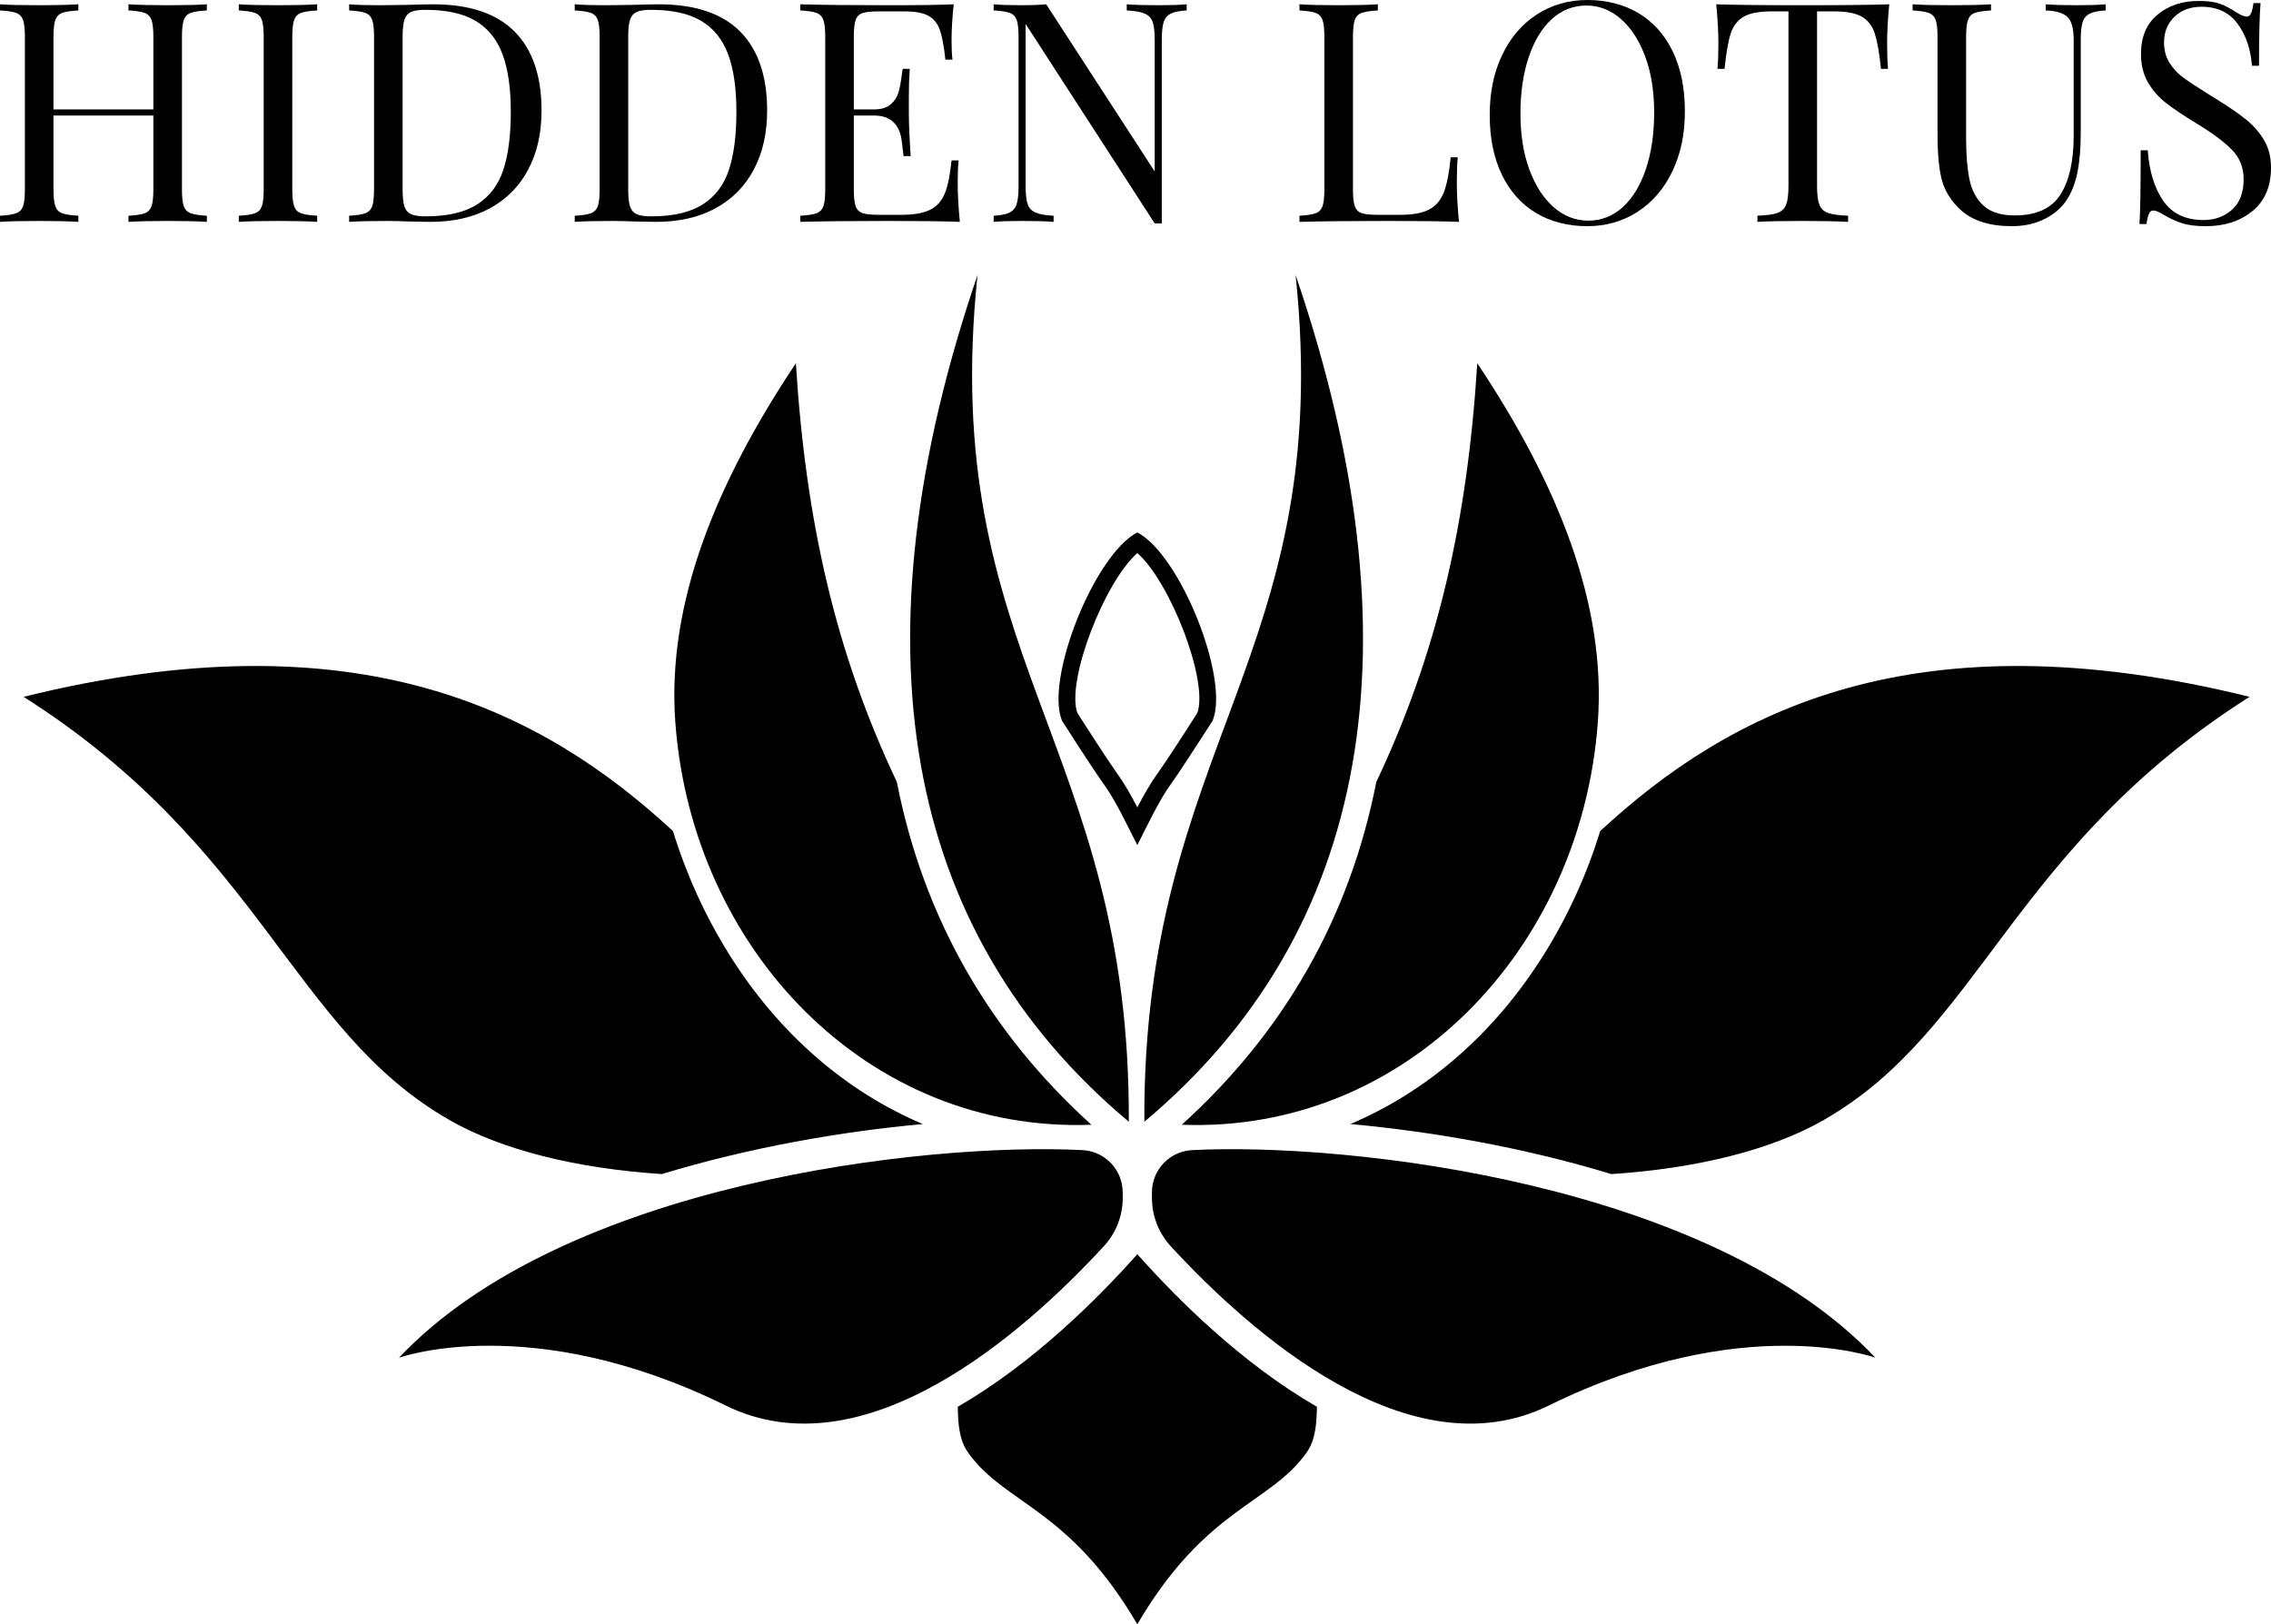 <?xml version="1.0" encoding="UTF-8"?><svg id="Layer_1" xmlns="http://www.w3.org/2000/svg" viewBox="0 0 295.56 211.38"><path d="M24.82,1.68c-.44.16-.74.47-.9.92-.16.45-.24,1.19-.24,2.2v19.84c0,1.01.08,1.75.24,2.2.16.45.46.76.9.92.44.16,1.14.27,2.1.32v.8c-1.12-.08-2.83-.12-5.12-.12-2.16,0-3.85.04-5.08.12v-.8c.96-.05,1.66-.16,2.1-.32.44-.16.74-.47.9-.92.16-.45.24-1.19.24-2.2v-9.6H6.96v9.6c0,1.01.08,1.75.24,2.2.16.45.46.76.9.92.44.16,1.14.27,2.1.32v.8c-1.23-.08-2.92-.12-5.08-.12-2.29,0-4,.04-5.12.12v-.8c.96-.05,1.66-.16,2.1-.32.44-.16.74-.47.9-.92.16-.45.24-1.19.24-2.2V4.8c0-1.01-.08-1.75-.24-2.2-.16-.45-.46-.76-.9-.92-.44-.16-1.14-.27-2.1-.32v-.8c1.12.08,2.83.12,5.12.12,2.13,0,3.83-.04,5.08-.12v.8c-.96.05-1.66.16-2.1.32-.44.16-.74.47-.9.92-.16.45-.24,1.19-.24,2.2v9.44h13V4.8c0-1.01-.08-1.75-.24-2.2-.16-.45-.46-.76-.9-.92-.44-.16-1.14-.27-2.1-.32v-.8c1.23.08,2.92.12,5.08.12,2.29,0,4-.04,5.12-.12v.8c-.96.05-1.66.16-2.1.32Z"/><path d="M41.28,1.36c-.96.05-1.66.16-2.1.32-.44.16-.74.47-.9.92-.16.45-.24,1.19-.24,2.2v19.84c0,1.01.08,1.75.24,2.2.16.45.46.76.9.92.44.16,1.14.27,2.1.32v.8c-1.23-.08-2.92-.12-5.08-.12-2.29,0-4,.04-5.12.12v-.8c.96-.05,1.66-.16,2.1-.32.44-.16.74-.47.9-.92.16-.45.24-1.19.24-2.2V4.8c0-1.01-.08-1.75-.24-2.2-.16-.45-.46-.76-.9-.92-.44-.16-1.14-.27-2.1-.32v-.8c1.12.08,2.83.12,5.12.12,2.13,0,3.83-.04,5.08-.12v.8Z"/><path d="M66.96,4.1c2.35,2.36,3.52,5.79,3.52,10.3,0,2.91-.57,5.45-1.72,7.64-1.15,2.19-2.81,3.87-4.98,5.06-2.17,1.19-4.77,1.78-7.78,1.78l-2.32-.04c-1.49-.05-2.59-.08-3.28-.08-2.19,0-3.84.04-4.96.12v-.8c.96-.05,1.66-.16,2.1-.32.44-.16.74-.47.9-.92.16-.45.24-1.19.24-2.2V4.8c0-1.01-.08-1.75-.24-2.2-.16-.45-.46-.76-.9-.92-.44-.16-1.14-.27-2.1-.32v-.8c.93.08,2.23.12,3.88.12l3.4-.04c1.81-.05,3.03-.08,3.64-.08,4.72,0,8.25,1.18,10.6,3.54ZM53.5,1.56c-.41.19-.7.52-.86,1-.16.48-.24,1.2-.24,2.16v20c0,.96.08,1.68.24,2.16.16.48.45.81.86,1,.41.19,1.05.28,1.9.28,2.83,0,5.05-.51,6.68-1.54,1.63-1.03,2.77-2.53,3.42-4.5.65-1.97.98-4.49.98-7.56s-.36-5.57-1.08-7.5c-.72-1.93-1.89-3.38-3.5-4.34-1.61-.96-3.79-1.44-6.54-1.44-.83,0-1.45.09-1.86.28Z"/><path d="M96.32,4.1c2.35,2.36,3.52,5.79,3.52,10.3,0,2.91-.57,5.45-1.72,7.64-1.15,2.19-2.81,3.87-4.98,5.06-2.17,1.19-4.77,1.78-7.78,1.78l-2.32-.04c-1.49-.05-2.59-.08-3.28-.08-2.19,0-3.84.04-4.96.12v-.8c.96-.05,1.66-.16,2.1-.32.44-.16.74-.47.9-.92.16-.45.24-1.19.24-2.2V4.8c0-1.01-.08-1.75-.24-2.2-.16-.45-.46-.76-.9-.92-.44-.16-1.14-.27-2.1-.32v-.8c.93.08,2.23.12,3.88.12l3.4-.04c1.81-.05,3.03-.08,3.64-.08,4.72,0,8.25,1.18,10.6,3.54ZM82.86,1.56c-.41.19-.7.52-.86,1-.16.48-.24,1.2-.24,2.16v20c0,.96.08,1.68.24,2.16.16.48.45.81.86,1,.41.19,1.05.28,1.9.28,2.83,0,5.05-.51,6.68-1.54,1.63-1.03,2.77-2.53,3.42-4.5.65-1.97.98-4.49.98-7.56s-.36-5.57-1.08-7.5c-.72-1.93-1.89-3.38-3.5-4.34-1.61-.96-3.79-1.44-6.54-1.44-.83,0-1.45.09-1.86.28Z"/><path d="M124.92,28.88c-1.81-.08-4.87-.12-9.16-.12-5.12,0-8.99.04-11.6.12v-.8c.96-.05,1.66-.16,2.1-.32.44-.16.74-.47.9-.92.16-.45.24-1.19.24-2.2V4.8c0-1.01-.08-1.75-.24-2.2-.16-.45-.46-.76-.9-.92-.44-.16-1.14-.27-2.1-.32v-.8c2.61.08,6.48.12,11.6.12,3.92,0,6.71-.04,8.36-.12-.19,1.76-.28,3.33-.28,4.72,0,1.04.04,1.87.12,2.48h-.92c-.19-1.73-.43-3.02-.72-3.86s-.79-1.45-1.48-1.84c-.69-.39-1.75-.58-3.16-.58h-3.32c-.96,0-1.66.07-2.1.22-.44.15-.74.45-.9.9-.16.45-.24,1.19-.24,2.2v9.44h2.64c.93,0,1.65-.22,2.16-.66.51-.44.85-.96,1.02-1.56.17-.6.31-1.35.42-2.26l.12-.8h.92c-.08,1.12-.12,2.37-.12,3.76v1.92c0,1.36.08,3.25.24,5.68h-.92c-.03-.19-.11-.83-.24-1.94-.13-1.11-.5-1.94-1.1-2.5-.6-.56-1.43-.84-2.5-.84h-2.64v9.6c0,1.01.08,1.75.24,2.2.16.45.46.75.9.9.44.15,1.14.22,2.1.22h2.92c1.65,0,2.91-.22,3.78-.66.87-.44,1.5-1.15,1.9-2.12.4-.97.69-2.41.88-4.3h.92c-.08.72-.12,1.68-.12,2.88,0,1.52.09,3.23.28,5.12Z"/><path d="M154.44,1.36c-.93.05-1.63.19-2.08.42-.45.23-.76.6-.92,1.12s-.24,1.29-.24,2.3v23.88h-.92l-16.8-25.96v21.12c0,1.04.09,1.81.26,2.32.17.51.51.87,1.02,1.1.51.23,1.29.37,2.36.42v.8c-.96-.08-2.32-.12-4.08-.12-1.6,0-2.84.04-3.72.12v-.8c.93-.05,1.63-.19,2.08-.42.45-.23.76-.6.92-1.12.16-.52.24-1.29.24-2.3V4.8c0-1.01-.08-1.75-.24-2.2-.16-.45-.46-.76-.9-.92-.44-.16-1.14-.27-2.1-.32v-.8c.88.08,2.12.12,3.72.12,1.2,0,2.24-.04,3.12-.12l14.12,21.76V5.2c0-1.04-.09-1.81-.26-2.32-.17-.51-.51-.87-1.02-1.1-.51-.23-1.29-.37-2.36-.42v-.8c.96.08,2.32.12,4.08.12,1.6,0,2.84-.04,3.72-.12v.8Z"/><path d="M179.32,1.36c-.96.05-1.66.16-2.1.32-.44.16-.74.47-.9.92-.16.45-.24,1.19-.24,2.2v19.84c0,1.01.08,1.75.24,2.2.16.45.46.75.9.9.44.15,1.14.22,2.1.22h2.92c1.65,0,2.91-.23,3.78-.7.87-.47,1.5-1.22,1.9-2.26.4-1.04.69-2.55.88-4.52h.92c-.08.83-.12,1.92-.12,3.28,0,1.52.09,3.23.28,5.12-1.81-.08-4.87-.12-9.16-.12-5.12,0-8.99.04-11.6.12v-.8c.96-.05,1.66-.16,2.1-.32.44-.16.74-.47.9-.92.16-.45.24-1.19.24-2.2V4.8c0-1.01-.08-1.75-.24-2.2-.16-.45-.46-.76-.9-.92-.44-.16-1.14-.27-2.1-.32v-.8c1.12.08,2.83.12,5.12.12,2.13,0,3.83-.04,5.08-.12v.8Z"/><path d="M213.26,1.72c1.91,1.15,3.39,2.81,4.44,4.98,1.05,2.17,1.58,4.77,1.58,7.78s-.54,5.53-1.62,7.8c-1.08,2.27-2.59,4.03-4.52,5.28s-4.13,1.88-6.58,1.88-4.75-.57-6.66-1.72c-1.91-1.15-3.39-2.81-4.44-4.98-1.05-2.17-1.58-4.77-1.58-7.78s.54-5.53,1.62-7.8c1.08-2.27,2.59-4.03,4.52-5.28,1.93-1.25,4.13-1.88,6.58-1.88s4.75.57,6.66,1.72ZM201.94,2.5c-1.29,1.19-2.29,2.85-3,4.98-.71,2.13-1.06,4.57-1.06,7.32s.39,5.21,1.18,7.32c.79,2.11,1.85,3.73,3.18,4.88,1.33,1.15,2.83,1.72,4.48,1.72s3.21-.59,4.5-1.78c1.29-1.19,2.29-2.85,3-4.98.71-2.13,1.06-4.57,1.06-7.32s-.39-5.21-1.18-7.32c-.79-2.11-1.85-3.73-3.18-4.88-1.33-1.15-2.83-1.72-4.48-1.72s-3.21.59-4.5,1.78Z"/><path d="M245.6,5.68c0,1.33.04,2.43.12,3.28h-.92c-.21-2.05-.48-3.58-.8-4.58-.32-1-.88-1.73-1.68-2.2-.8-.47-2.03-.7-3.68-.7h-2.16v22.76c0,1.12.11,1.93.32,2.44.21.51.59.85,1.12,1.04.53.19,1.4.31,2.6.36v.8c-1.39-.08-3.35-.12-5.88-.12-2.67,0-4.64.04-5.92.12v-.8c1.2-.05,2.07-.17,2.6-.36.53-.19.91-.53,1.12-1.04.21-.51.32-1.32.32-2.44V1.48h-2.16c-1.65,0-2.88.23-3.68.7-.8.47-1.36,1.2-1.68,2.2s-.59,2.53-.8,4.58h-.92c.08-.85.12-1.95.12-3.28,0-1.52-.09-3.23-.28-5.12,2.21.08,5.97.12,11.28.12s9.03-.04,11.24-.12c-.19,1.89-.28,3.6-.28,5.12Z"/><path d="M274.04,1.36c-.93.05-1.63.19-2.08.42-.45.23-.76.6-.92,1.12s-.24,1.29-.24,2.3v12.04c0,1.92-.13,3.57-.38,4.94-.25,1.37-.67,2.55-1.26,3.54-.67,1.15-1.65,2.05-2.94,2.72-1.29.67-2.75,1-4.38,1-2.93,0-5.17-.72-6.72-2.16-1.17-1.09-1.96-2.33-2.36-3.72-.4-1.39-.6-3.45-.6-6.2V4.8c0-1.01-.08-1.75-.24-2.2-.16-.45-.46-.76-.9-.92-.44-.16-1.14-.27-2.1-.32v-.8c1.12.08,2.83.12,5.12.12,2.16,0,3.85-.04,5.08-.12v.8c-.96.05-1.66.16-2.1.32-.44.16-.74.47-.9.92-.16.45-.24,1.19-.24,2.2v13.24c0,2.13.15,3.91.44,5.32.29,1.41.9,2.55,1.82,3.4.92.85,2.27,1.28,4.06,1.28,2.83,0,4.81-.91,5.96-2.72,1.15-1.81,1.72-4.36,1.72-7.64V5.2c0-1.44-.26-2.43-.78-2.96-.52-.53-1.47-.83-2.86-.88v-.8c.96.08,2.32.12,4.08.12,1.6,0,2.84-.04,3.72-.12v.8Z"/><path d="M288.94.5c.68.25,1.38.62,2.1,1.1.59.37,1.04.56,1.36.56.24,0,.43-.14.56-.42.13-.28.24-.73.32-1.34h.92c-.13,1.55-.2,4.27-.2,8.16h-.92c-.16-2.16-.78-3.98-1.86-5.46s-2.65-2.22-4.7-2.22c-1.44,0-2.61.43-3.52,1.3-.91.87-1.36,1.98-1.36,3.34,0,1.01.23,1.89.7,2.64.47.75,1.06,1.39,1.78,1.92.72.53,1.75,1.21,3.08,2.04l1.16.72c1.68,1.04,3.01,1.95,3.98,2.74s1.75,1.69,2.34,2.7c.59,1.01.88,2.2.88,3.56,0,2.43-.8,4.3-2.4,5.62-1.6,1.32-3.63,1.98-6.08,1.98-1.28,0-2.33-.13-3.14-.4-.81-.27-1.59-.63-2.34-1.08-.59-.37-1.04-.56-1.36-.56-.24,0-.43.14-.56.42-.13.28-.24.73-.32,1.34h-.92c.11-1.47.16-4.67.16-9.6h.92c.19,2.69.85,4.88,2,6.56,1.15,1.68,2.91,2.52,5.28,2.52,1.44,0,2.67-.45,3.68-1.34,1.01-.89,1.52-2.22,1.52-3.98,0-1.49-.5-2.76-1.5-3.8s-2.58-2.21-4.74-3.52c-1.57-.96-2.85-1.81-3.82-2.56-.97-.75-1.77-1.65-2.38-2.7-.61-1.05-.92-2.29-.92-3.7,0-2.24.72-3.95,2.16-5.14,1.44-1.19,3.23-1.78,5.36-1.78,1.17,0,2.1.13,2.78.38Z"/><path d="M146.12,155.2v.71c0,2.33-.87,4.58-2.45,6.29-10.3,11.19-31.09,29.67-49.24,20.74-25.32-12.46-42.51-6.21-42.51-6.21,21.46-22.71,68.33-28.06,88.95-27.03,2.94.15,5.24,2.56,5.24,5.5Z"/><path d="M58.46,145.77c6.87,3.93,16.56,6.32,27.67,7.05,11.51-3.5,23.45-5.55,33.97-6.51-10-4.24-18.71-11.73-25.16-22.02-3.18-5.08-5.63-10.5-7.36-16.12-16.87-15.6-40.95-28.24-84.51-17.47,30.97,19.66,34.97,43.4,55.39,55.06Z"/><path d="M171.39,183.11c-.04,2.06-.14,4.27-1.36,5.99-4.82,6.73-13.11,7.15-21.99,22.28h-.01s-.02,0-.02,0c-.01,0-.02,0-.02,0-8.87-15.13-17.17-15.55-21.98-22.28-1.23-1.72-1.32-3.93-1.36-5.99,9.81-5.67,18.22-14.07,23.36-19.85h.02c5.13,5.78,13.54,14.18,23.36,19.85Z"/><path d="M244.09,176.73s-17.17-6.24-42.51,6.21c-18.15,8.93-38.91-9.54-49.21-20.72-1.58-1.72-2.45-3.96-2.45-6.29v-.73c0-2.94,2.3-5.35,5.24-5.5,20.63-1.03,67.47,4.33,88.92,27.03Z"/><path d="M148.02,71.99c4.28,3.75,9.28,16.62,7.81,20.81-.1.15-.24.38-.47.73-1.05,1.64-3.23,5.04-4.66,7.08-.96,1.3-1.85,2.89-2.68,4.48-.83-1.59-1.72-3.17-2.68-4.48-1.43-2.05-3.61-5.45-4.66-7.08-.23-.35-.37-.58-.47-.73-1.47-4.19,3.53-17.06,7.81-20.81M148.03,69.31h-.03c-5.61,2.95-12.02,19.12-9.78,24.51.08.1,3.37,5.32,5.32,8.09,1.65,2.24,3.18,5.57,4.46,8.06h.03c1.28-2.49,2.81-5.82,4.46-8.06,1.94-2.77,5.23-7.99,5.32-8.09,2.25-5.39-4.16-21.56-9.78-24.51h0Z"/><path d="M146.91,146.01c.22-49.14-24.88-60.5-19.69-110.21-16.31,47.81-9.94,85.38,19.69,110.21Z"/><path d="M116.72,101.78c-7.95-16.77-11.86-33.89-13.14-54.5-10.42,15.62-16.82,31.29-15.69,46.73,2.18,29.63,25.07,53.49,54.15,52.39-13.39-12.11-21.89-27.1-25.32-44.62Z"/><path d="M237.38,145.77c-6.87,3.93-16.56,6.32-27.67,7.05-11.51-3.5-23.45-5.55-33.97-6.51,10-4.24,18.71-11.73,25.16-22.02,3.18-5.08,5.63-10.5,7.36-16.12,16.87-15.6,40.95-28.24,84.51-17.47-30.97,19.66-34.97,43.4-55.39,55.06Z"/><path d="M148.93,146.01c-.22-49.14,24.88-60.5,19.69-110.21,16.31,47.81,9.94,85.38-19.69,110.21Z"/><path d="M179.12,101.78c7.95-16.77,11.86-33.89,13.14-54.5,10.42,15.62,16.82,31.29,15.69,46.73-2.18,29.63-25.07,53.49-54.15,52.39,13.39-12.11,21.89-27.1,25.32-44.62Z"/></svg>